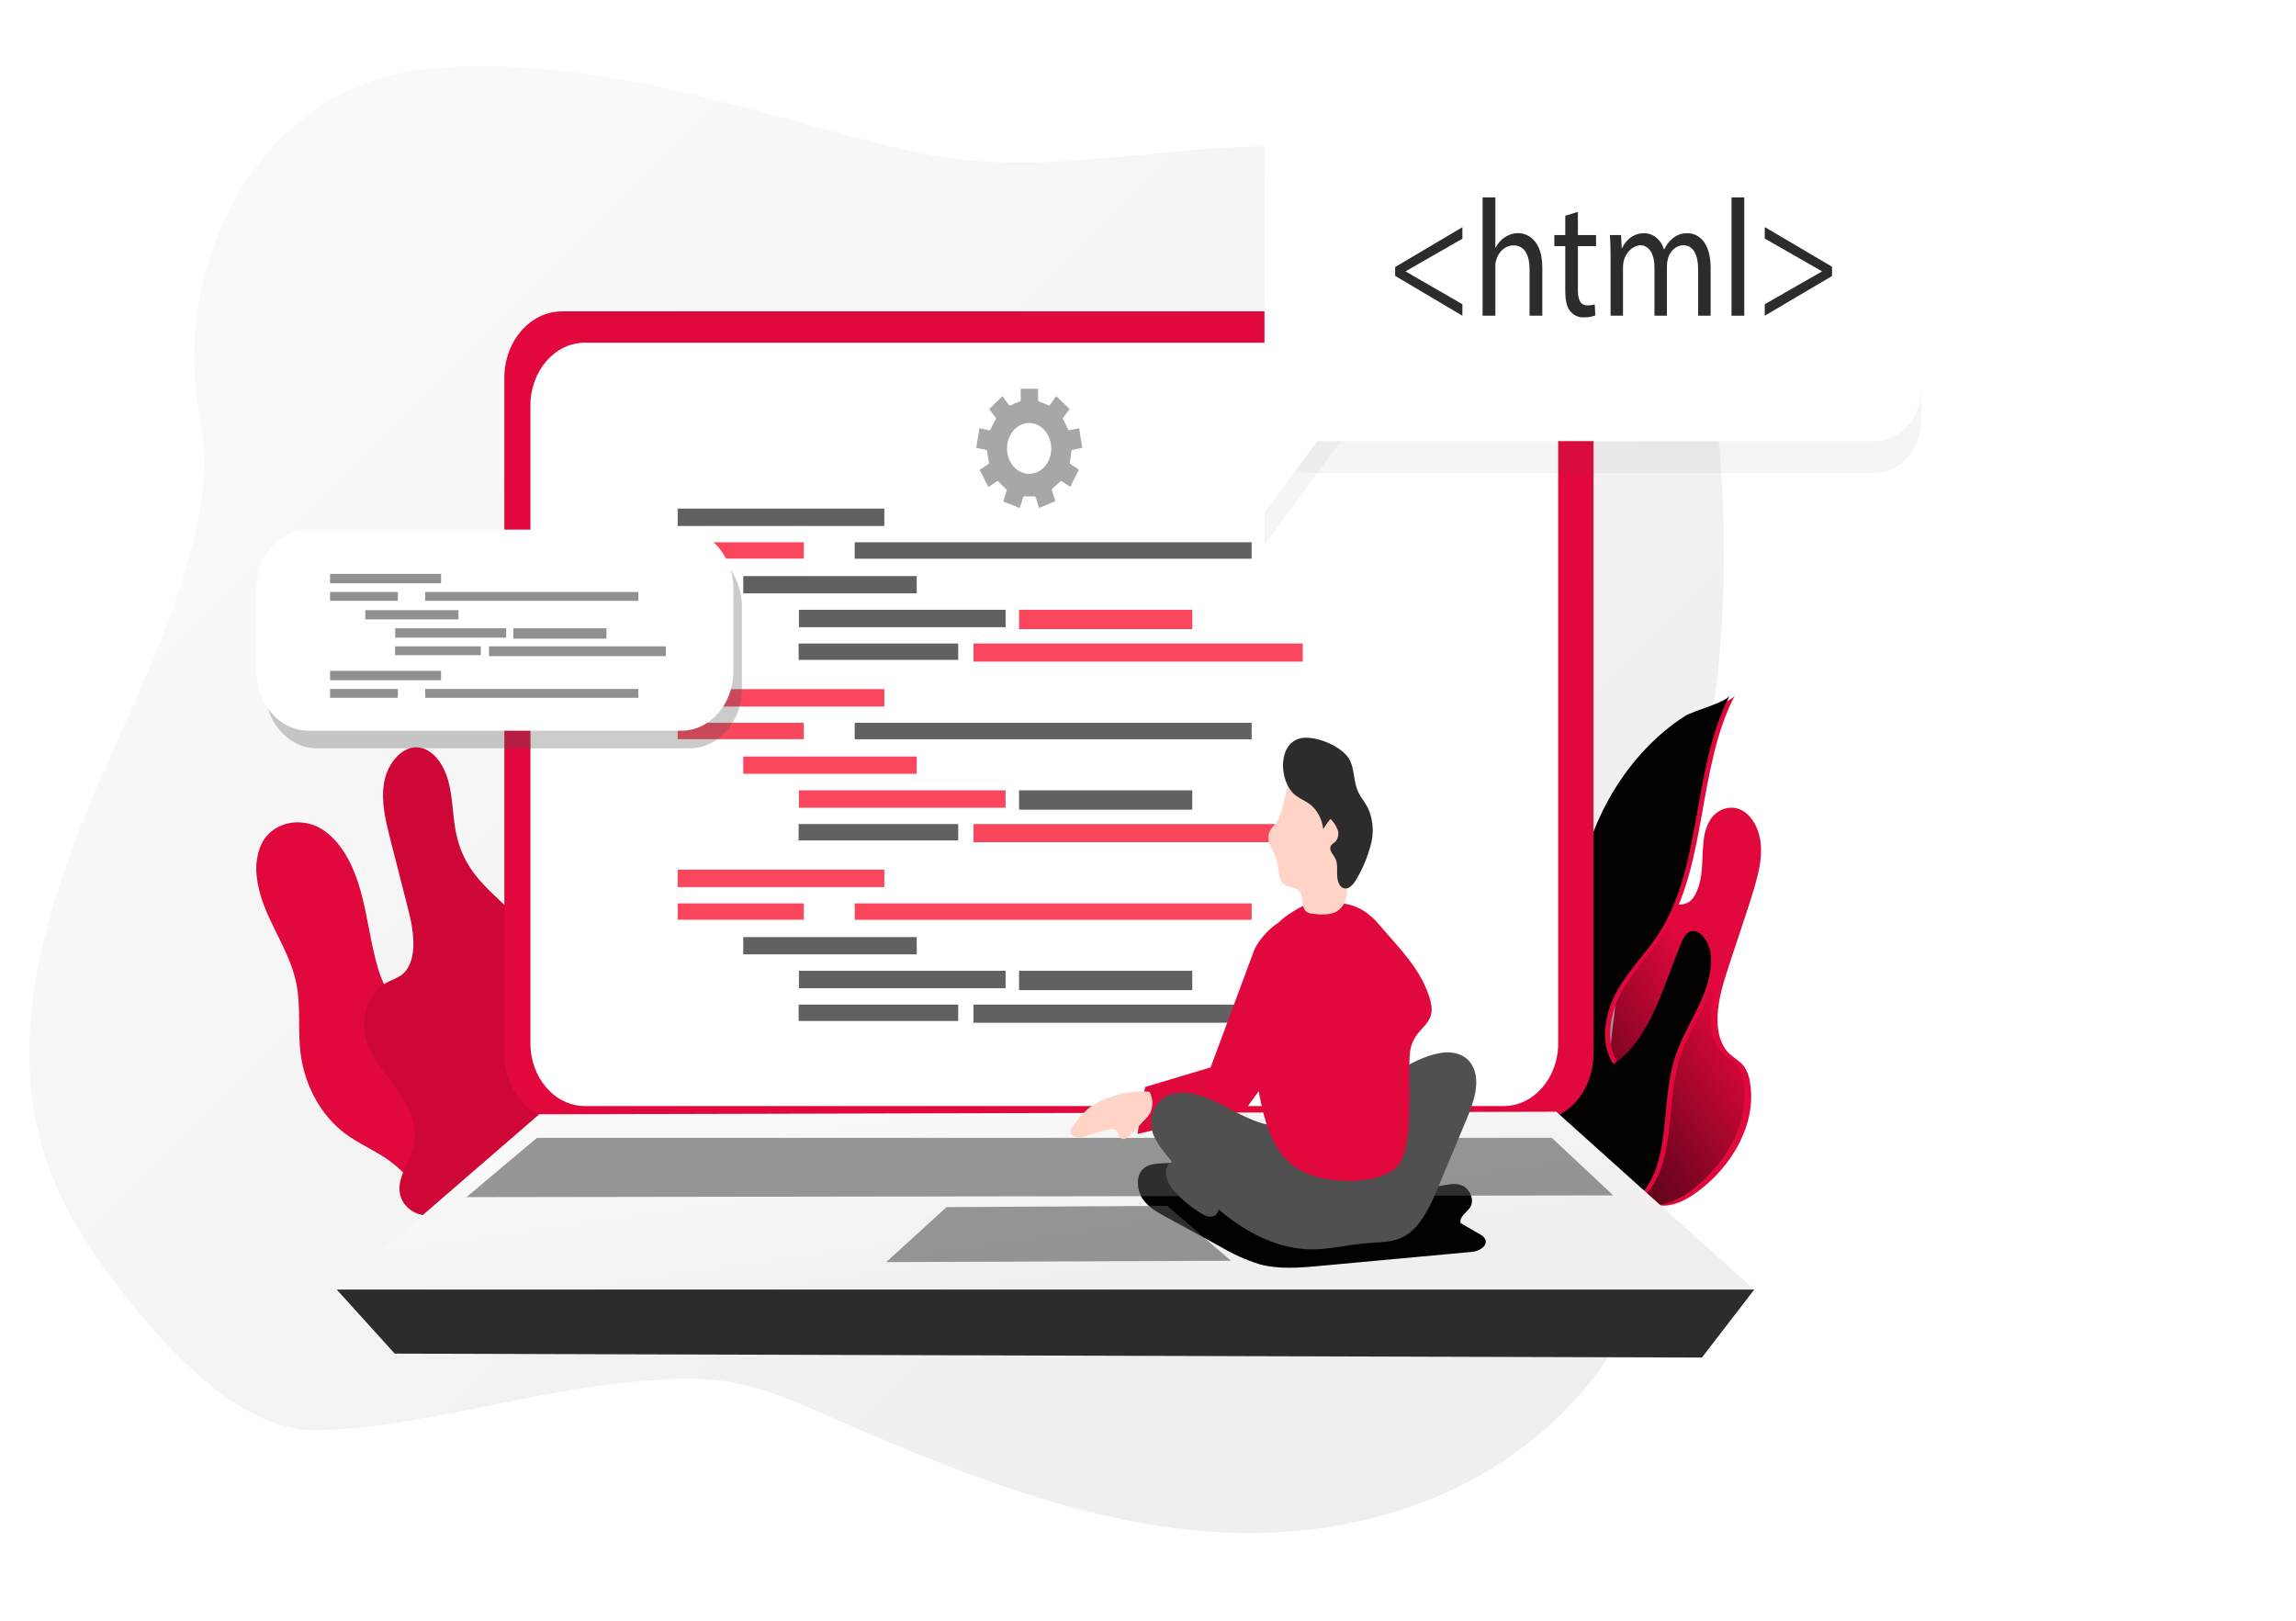 <svg width="313" height="221" viewBox="0 0 313 221" fill="none" xmlns="http://www.w3.org/2000/svg">
<mask id="mask0" mask-type="alpha" maskUnits="userSpaceOnUse" x="0" y="0" width="313" height="221">
<rect width="313" height="221" fill="#C4C4C4"/>
</mask>
<g mask="url(#mask0)">
<g filter="url(#filter0_dd)">
<path d="M16.663 175.506C12.685 170.135 9.248 164.089 7.467 157.359C3.489 142.279 8.238 126.087 14.111 111.816C19.745 98.146 29.63 80.351 29.834 64.894C29.873 62.105 29.236 59.365 28.855 56.605C28.07 50.596 28.494 44.462 30.095 38.67C31.696 32.878 34.43 27.581 38.09 23.184C43.946 16.388 51.726 12.206 60.032 11.39C86.066 8.675 114.205 20.93 130.644 23.422C149.578 26.296 168.951 19.451 187.812 22.926C204.597 26.008 220.862 17.029 229.607 33.727C238.353 50.425 239.263 92.547 232.741 110.531C230.331 117.177 226.881 123.357 225.247 130.306C223.453 137.95 223.978 146.066 225.169 153.864C226.118 160.089 227.488 166.383 226.756 172.647C225.889 180.092 222.088 186.734 217.438 192.03C204.566 206.693 185.324 212.084 167.204 210.823C149.084 209.562 131.714 202.385 114.765 194.974C110.691 193.187 106.595 191.37 102.292 190.541C97.373 189.598 92.324 189.98 87.37 190.467C73.45 191.812 58.892 196.701 45.054 196.964C34.207 197.173 23.225 184.371 16.663 175.506Z" fill="url(#paint0_linear)"/>
</g>
<path d="M231.566 120.844C232.221 118.83 231.978 116.583 232.266 114.454C232.367 113.438 232.695 112.469 233.219 111.642C233.656 111.022 234.239 110.561 234.899 110.313C235.558 110.066 236.266 110.041 236.937 110.244C238.709 110.814 239.836 112.931 240.034 115.031C240.233 117.13 239.692 119.218 239.096 121.215C237.85 125.363 236.361 129.408 235.09 133.545C234.043 136.968 233.368 141.395 235.81 143.695C236.435 144.265 237.22 144.659 237.751 145.361C238.189 146.005 238.471 146.771 238.57 147.58C239.528 153.405 235.919 159.065 231.621 162.306C230.191 163.379 228.598 164.303 226.895 164.354C224.205 164.428 221.758 162.232 220.512 159.487C219.266 156.743 219.023 153.554 219.072 150.461C219.186 146.528 219.5 142.605 220.015 138.714C220.373 135.61 220.74 132.438 221.753 129.585C222.522 127.383 224.106 123.88 226.309 123.366C228.513 122.853 230.38 124.496 231.566 120.844Z" fill="#E0083C"/>
<path d="M230.64 120.725C231.295 118.705 231.052 116.463 231.34 114.335C231.441 113.317 231.769 112.346 232.293 111.516C232.731 110.898 233.315 110.438 233.974 110.191C234.633 109.944 235.34 109.921 236.011 110.124C237.783 110.695 238.91 112.811 239.108 114.905C239.307 116.999 238.766 119.093 238.17 121.09C236.924 125.238 235.435 129.283 234.165 133.425C233.117 136.848 232.442 141.27 234.884 143.569C235.51 144.14 236.294 144.539 236.825 145.241C237.263 145.883 237.545 146.647 237.644 147.455C238.602 153.286 234.993 158.94 230.695 162.186C229.265 163.259 227.672 164.183 225.969 164.229C223.279 164.309 220.832 162.106 219.586 159.368C218.34 156.629 218.097 153.428 218.147 150.336C218.26 146.402 218.575 142.48 219.09 138.589C219.447 135.485 219.814 132.347 220.827 129.46C221.596 127.263 223.18 123.789 225.389 123.247C227.597 122.705 229.454 124.365 230.64 120.725Z" fill="url(#paint1_linear)"/>
<path d="M236.511 94.793C231.349 104.641 232.793 117.94 226.856 127.2C225.055 130.013 222.657 132.29 221.039 135.251C219.421 138.212 218.765 142.308 220.632 145.064C225.655 141.715 227.407 134.555 229.909 128.518C230.081 128.011 230.361 127.562 230.723 127.212C232.078 126.111 233.761 128.267 233.91 130.167C234.312 135.228 230.579 139.347 229.035 144.106C227.1 150.073 228.484 157.559 224.811 162.329C224.067 163.293 223.064 164.115 221.937 164.12C221.115 164.065 220.32 163.76 219.634 163.236C216.934 161.427 214.641 158.915 212.94 155.901C211.239 152.888 210.177 149.457 209.841 145.886C209.31 139.804 209.93 132.672 213.171 127.828C215.817 123.874 215.733 119.681 217.351 114.934C219.043 110.008 221.689 105.59 225.089 102.017C226.71 100.311 228.497 98.827 230.415 97.595C231.497 96.916 236.029 95.741 236.511 94.793Z" fill="#E0083C"/>
<path d="M235.818 94.793C230.656 104.641 232.095 117.94 226.164 127.2C224.362 130.013 221.964 132.29 220.346 135.251C218.728 138.212 218.073 142.308 219.934 145.064C224.962 141.715 226.71 134.555 229.216 128.518C229.386 128.01 229.666 127.56 230.03 127.212C231.385 126.111 233.068 128.267 233.217 130.167C233.619 135.228 229.886 139.347 228.343 144.106C226.407 150.073 227.792 157.559 224.119 162.329C223.374 163.293 222.366 164.115 221.245 164.12C220.421 164.064 219.625 163.759 218.936 163.236C216.237 161.425 213.946 158.913 212.245 155.899C210.544 152.886 209.481 149.456 209.143 145.886C208.617 139.804 209.237 132.672 212.474 127.828C215.124 123.874 215.04 119.681 216.658 114.934C218.35 110.008 220.997 105.59 224.396 102.017C226.017 100.311 227.804 98.827 229.723 97.595C230.81 96.916 235.337 95.741 235.818 94.793Z" fill="url(#paint2_linear)"/>
<path d="M51.518 131.981C50.525 128.558 50.128 124.981 49.19 121.558C48.252 118.134 46.609 114.74 43.869 113.028C41.129 111.316 37.133 111.955 35.624 115.099C35.025 116.454 34.808 117.989 35.003 119.492C35.549 124.793 39.391 128.94 40.414 134.15C41.024 137.242 40.583 140.488 40.98 143.632C41.267 145.829 41.953 147.932 42.991 149.805C44.03 151.678 45.4 153.28 47.011 154.507C48.847 155.887 50.952 156.743 52.828 158.055C55.296 159.793 57.304 162.273 58.636 165.227C60.194 163.603 61.423 161.607 62.238 159.378C63.053 157.15 63.433 154.743 63.351 152.327C62.929 141.835 54.099 140.722 51.518 131.981Z" fill="#E0083C"/>
<path d="M51.518 131.981C50.525 128.558 50.128 124.981 49.19 121.558C48.252 118.134 46.609 114.74 43.869 113.028C41.129 111.316 37.133 111.955 35.624 115.099C35.025 116.454 34.808 117.989 35.003 119.492C35.549 124.793 39.391 128.94 40.414 134.15C41.024 137.242 40.583 140.488 40.98 143.632C41.267 145.829 41.953 147.932 42.991 149.805C44.03 151.678 45.4 153.28 47.011 154.507C48.847 155.887 50.952 156.743 52.828 158.055C55.296 159.793 57.304 162.273 58.636 165.227C60.194 163.603 61.423 161.607 62.238 159.378C63.053 157.15 63.433 154.743 63.351 152.327C62.929 141.835 54.099 140.722 51.518 131.981Z" fill="url(#paint3_linear)"/>
<path d="M62.094 113.148C61.692 110.917 61.707 108.584 61.102 106.41C60.496 104.236 59.057 102.125 57.081 101.897C54.808 101.634 52.832 104.059 52.37 106.632C51.909 109.205 52.554 111.853 53.199 114.375L55.716 124.245C56.5 127.309 56.977 131.36 54.599 133.014C54.036 133.338 53.456 133.622 52.862 133.864C51.871 134.393 51.037 135.245 50.463 136.314C49.89 137.383 49.602 138.622 49.636 139.878C49.764 142.993 51.815 145.475 53.606 147.825C55.398 150.176 57.116 153.166 56.431 156.184C55.934 158.42 54.133 160.36 54.505 162.631C54.808 164.514 56.595 165.684 58.262 165.701C59.93 165.718 61.499 164.868 63.003 164.035L70.185 160.041C72.493 158.757 74.921 157.359 76.301 154.872C77.157 153.147 77.654 151.218 77.75 149.235C78.37 141.699 76.608 134.158 72.786 127.993C69.272 122.374 63.479 120.81 62.094 113.148Z" fill="#CE0737"/>
<path d="M62.094 113.148C61.692 110.917 61.707 108.584 61.102 106.41C60.496 104.236 59.057 102.125 57.081 101.897C54.808 101.634 52.832 104.059 52.37 106.632C51.909 109.205 52.554 111.853 53.199 114.375L55.716 124.245C56.5 127.309 56.977 131.36 54.599 133.014C54.036 133.338 53.456 133.622 52.862 133.864C51.871 134.393 51.037 135.245 50.463 136.314C49.89 137.383 49.602 138.622 49.636 139.878C49.764 142.993 51.815 145.475 53.606 147.825C55.398 150.176 57.116 153.166 56.431 156.184C55.934 158.42 54.133 160.36 54.505 162.631C54.808 164.514 56.595 165.684 58.262 165.701C59.93 165.718 61.499 164.868 63.003 164.035L70.185 160.041C72.493 158.757 74.921 157.359 76.301 154.872C77.157 153.147 77.654 151.218 77.75 149.235C78.37 141.699 76.608 134.158 72.786 127.993C69.272 122.374 63.479 120.81 62.094 113.148Z" fill="url(#paint4_linear)"/>
<path d="M209.347 42.446H76.641C72.285 42.446 68.754 46.505 68.754 51.512V143.672C68.754 148.679 72.285 152.738 76.641 152.738H209.347C213.703 152.738 217.234 148.679 217.234 143.672V51.512C217.234 46.505 213.703 42.446 209.347 42.446Z" fill="#E0083C"/>
<path d="M204.978 46.714H79.753C75.644 46.714 72.312 50.543 72.312 55.266V142.229C72.312 146.952 75.644 150.781 79.753 150.781H204.978C209.087 150.781 212.419 146.952 212.419 142.229V55.266C212.419 50.543 209.087 46.714 204.978 46.714Z" fill="white"/>
<path opacity="0.8" d="M120.557 69.33H92.383V71.704H120.557V69.33Z" fill="#3A3A3A"/>
<path d="M109.577 73.923H92.383V76.154H109.577V73.923Z" fill="#FB475D"/>
<path opacity="0.8" d="M170.63 73.923H116.516V76.165H170.63V73.923Z" fill="#3A3A3A"/>
<path opacity="0.8" d="M124.971 78.533H101.324V80.884H124.971V78.533Z" fill="#3A3A3A"/>
<path opacity="0.8" d="M137.084 83.126H108.91V85.499H137.084V83.126Z" fill="#3A3A3A"/>
<path d="M162.534 83.126H138.922V85.762H162.534V83.126Z" fill="#FB475D"/>
<path opacity="0.8" d="M130.627 87.724H108.871V89.955H130.627V87.724Z" fill="#3A3A3A"/>
<path d="M177.603 87.724H132.711V90.195H177.603V87.724Z" fill="#FB475D"/>
<path d="M120.557 93.943H92.383V96.317H120.557V93.943Z" fill="#FB475D"/>
<path d="M109.577 98.536H92.383V100.767H109.577V98.536Z" fill="#FB475D"/>
<path opacity="0.8" d="M170.63 98.536H116.516V100.778H170.63V98.536Z" fill="#3A3A3A"/>
<path d="M124.971 103.135H101.324V105.485H124.971V103.135Z" fill="#FB475D"/>
<path d="M137.084 107.739H108.91V110.113H137.084V107.739Z" fill="#FB475D"/>
<path opacity="0.8" d="M162.534 107.739H138.922V110.375H162.534V107.739Z" fill="#3A3A3A"/>
<path opacity="0.8" d="M130.627 112.337H108.871V114.568H130.627V112.337Z" fill="#3A3A3A"/>
<path d="M177.603 112.337H132.711V114.808H177.603V112.337Z" fill="#FB475D"/>
<path d="M120.557 118.557H92.383V120.93H120.557V118.557Z" fill="#FB475D"/>
<path d="M109.577 123.149H92.383V125.38H109.577V123.149Z" fill="#FB475D"/>
<path d="M170.63 123.149H116.516V125.391H170.63V123.149Z" fill="#FB475D"/>
<path opacity="0.8" d="M124.971 127.748H101.324V130.099H124.971V127.748Z" fill="#3A3A3A"/>
<path opacity="0.8" d="M137.084 132.341H108.91V134.714H137.084V132.341Z" fill="#3A3A3A"/>
<path opacity="0.8" d="M162.534 132.341H138.922V134.977H162.534V132.341Z" fill="#3A3A3A"/>
<path opacity="0.8" d="M130.627 136.951H108.871V139.182H130.627V136.951Z" fill="#3A3A3A"/>
<path opacity="0.8" d="M177.603 136.951H132.711V139.421H177.603V136.951Z" fill="#3A3A3A"/>
<path opacity="0.3" d="M43.199 102.011L94.062 102.011C97.972 102.011 101.141 98.368 101.141 93.875V82.732C101.141 78.239 97.972 74.596 94.062 74.596H43.199C39.29 74.596 36.121 78.239 36.121 82.732V93.875C36.121 98.368 39.29 102.011 43.199 102.011Z" fill="#505050"/>
<path d="M73.506 151.905L45.902 175.794H239.15L212.162 151.551L73.506 151.905Z" fill="url(#paint5_linear)"/>
<path d="M199.235 161.576C200.267 161.958 201.052 163.436 200.466 164.491C200.019 165.296 198.892 165.82 199.121 166.739L201.761 168.268C202.057 168.396 202.308 168.633 202.476 168.941C202.853 169.883 201.622 170.556 200.724 170.653L180.01 172.564C177.231 172.821 174.401 173.072 171.686 172.342C169.847 171.764 168.067 170.962 166.375 169.951L158.78 165.803C157.654 165.187 156.477 164.525 155.733 163.373C154.988 162.22 154.839 160.417 155.733 159.442C156.378 158.757 157.326 158.654 158.215 158.597C165.302 158.141 172.408 158.301 179.474 159.077C182.909 159.457 186.331 159.982 189.739 160.651C191.437 160.982 193.273 161.701 194.981 161.792C196.361 161.861 197.885 161.068 199.235 161.576Z" fill="url(#paint6_linear)"/>
<path d="M53.81 184.529L45.902 175.794H239.15L232.012 185.065L53.81 184.529Z" fill="#2D2C2C"/>
<path opacity="0.58" d="M120.812 172.051L129.032 164.559L159.123 164.383L167.809 171.868L120.812 172.051Z" fill="#505050"/>
<path opacity="0.58" d="M63.586 163.196L219.919 162.956L211.545 155.111H73.201L63.586 163.196Z" fill="#505050"/>
<path d="M159.797 162.044C160.869 163.307 162.101 164.376 163.451 165.216C164.165 165.712 165.123 166.192 165.769 165.587C166.414 164.982 166.225 163.875 165.898 163.059C165.059 160.943 163.083 158.672 160.993 158.295C158.656 157.873 158.427 160.258 159.797 162.044Z" fill="#505050"/>
<path d="M170.923 129.665L165.036 145.509L156.101 148.18L155.059 154.575L169.791 151.243L176.74 141.647C176.74 141.647 177.733 130.407 176.12 126.048C175.375 124.006 171.677 127.623 170.923 129.665Z" fill="#E0083C"/>
<g opacity="0.24">
<path opacity="0.24" d="M255.591 17.023H178.718C175.217 17.023 172.379 20.285 172.379 24.308V57.2C172.379 61.224 175.217 64.486 178.718 64.486H255.591C259.092 64.486 261.93 61.224 261.93 57.2V24.308C261.93 20.285 259.092 17.023 255.591 17.023Z" fill="#505050"/>
<path opacity="0.24" d="M172.379 74.265V57.023H185.061L172.379 74.265Z" fill="#505050"/>
</g>
<path d="M255.591 12.67H178.718C175.217 12.67 172.379 15.932 172.379 19.956V52.847C172.379 56.871 175.217 60.133 178.718 60.133H255.591C259.092 60.133 261.93 56.871 261.93 52.847V19.956C261.93 15.932 259.092 12.67 255.591 12.67Z" fill="white"/>
<path d="M172.379 69.912V52.67H185.061L172.379 69.912Z" fill="white"/>
<path d="M42.039 99.609L92.902 99.609C96.811 99.609 99.981 95.966 99.981 91.473V80.331C99.981 75.837 96.811 72.195 92.902 72.195H42.039C38.13 72.195 34.961 75.837 34.961 80.331V91.473C34.961 95.966 38.13 99.609 42.039 99.609Z" fill="white"/>
<path opacity="0.52" d="M60.126 78.236H44.996V79.514H60.126V78.236Z" fill="#2D2C2C"/>
<path opacity="0.52" d="M54.234 80.701H44.996V81.899H54.234V80.701Z" fill="#2D2C2C"/>
<path opacity="0.52" d="M87.024 80.701H57.961V81.905H87.024V80.701Z" fill="#2D2C2C"/>
<path opacity="0.52" d="M62.498 83.177H49.801V84.438H62.498V83.177Z" fill="#2D2C2C"/>
<path opacity="0.52" d="M69.004 85.648H53.875V86.926H69.004V85.648Z" fill="#2D2C2C"/>
<path opacity="0.52" d="M82.674 85.648H69.992V87.063H82.674V85.648Z" fill="#2D2C2C"/>
<path opacity="0.52" d="M65.54 88.112H53.855V89.311H65.54V88.112Z" fill="#2D2C2C"/>
<path opacity="0.52" d="M90.769 88.112H66.66V89.442H90.769V88.112Z" fill="#2D2C2C"/>
<path opacity="0.52" d="M60.126 91.45H44.996V92.728H60.126V91.45Z" fill="#2D2C2C"/>
<path opacity="0.52" d="M54.234 93.92H44.996V95.119H54.234V93.92Z" fill="#2D2C2C"/>
<path opacity="0.52" d="M87.024 93.92H57.961V95.124H87.024V93.92Z" fill="#2D2C2C"/>
<path opacity="0.5" d="M133.104 60.903L133.372 59.312C133.421 59.015 133.466 58.712 133.516 58.382C133.952 58.467 134.369 58.541 134.786 58.638C134.814 58.651 134.844 58.657 134.874 58.655C134.904 58.654 134.934 58.645 134.961 58.63C134.988 58.615 135.012 58.594 135.031 58.568C135.051 58.542 135.065 58.511 135.074 58.478C135.263 58.056 135.471 57.645 135.695 57.246C135.715 57.224 135.732 57.197 135.743 57.167C135.754 57.137 135.76 57.105 135.76 57.072C135.76 57.04 135.754 57.007 135.743 56.977C135.732 56.947 135.715 56.92 135.695 56.898C135.417 56.527 135.144 56.145 134.856 55.757L136.663 54.011C136.946 54.393 137.224 54.764 137.487 55.152C137.503 55.184 137.525 55.211 137.55 55.233C137.576 55.255 137.606 55.27 137.637 55.278C137.668 55.286 137.7 55.287 137.732 55.28C137.763 55.273 137.793 55.258 137.819 55.238C138.182 55.052 138.555 54.894 138.936 54.764C139.115 54.707 139.154 54.627 139.149 54.439C139.149 53.96 139.149 53.486 139.149 52.996H141.512C141.512 53.481 141.512 53.96 141.512 54.445C141.512 54.639 141.557 54.707 141.726 54.764C142.106 54.896 142.479 55.054 142.843 55.238C142.869 55.258 142.899 55.272 142.931 55.279C142.962 55.285 142.995 55.284 143.026 55.276C143.057 55.267 143.087 55.251 143.112 55.229C143.138 55.207 143.159 55.179 143.175 55.147C143.438 54.77 143.711 54.405 143.994 54.005L145.806 55.751L144.878 57.024C145.126 57.56 145.374 58.068 145.612 58.564C145.642 58.594 145.676 58.617 145.714 58.63C145.752 58.643 145.792 58.645 145.831 58.638L147.121 58.382L147.533 61.052C147.091 61.143 146.665 61.223 146.243 61.32C146.173 61.32 146.069 61.411 146.059 61.474C145.975 62.044 145.905 62.615 145.831 63.185L147.077 64.019L145.895 66.369L144.639 65.542C144.232 65.913 143.84 66.266 143.458 66.637C143.436 66.669 143.421 66.706 143.414 66.746C143.407 66.785 143.408 66.827 143.418 66.865C143.562 67.345 143.716 67.824 143.87 68.32L141.651 69.25C141.517 68.817 141.368 68.395 141.249 67.961C141.18 67.71 141.085 67.636 140.847 67.659C140.464 67.69 140.079 67.69 139.696 67.659C139.557 67.659 139.502 67.693 139.462 67.841C139.323 68.303 139.169 68.765 139.011 69.256L136.767 68.355L137.263 66.78L136.002 65.553L134.737 66.392L133.555 64.041C133.943 63.785 134.31 63.533 134.682 63.294C134.709 63.283 134.733 63.265 134.753 63.243C134.774 63.22 134.79 63.194 134.801 63.164C134.813 63.134 134.818 63.102 134.818 63.069C134.818 63.036 134.812 63.004 134.801 62.974C134.712 62.536 134.643 62.092 134.593 61.645C134.593 61.428 134.528 61.325 134.315 61.297C133.908 61.24 133.501 61.143 133.094 61.057L133.104 60.903ZM140.336 57.663C139.74 57.654 139.155 57.848 138.654 58.221C138.154 58.594 137.761 59.129 137.525 59.758C137.289 60.388 137.221 61.083 137.328 61.757C137.436 62.431 137.715 63.053 138.13 63.546C138.545 64.038 139.077 64.377 139.66 64.522C140.243 64.667 140.85 64.61 141.404 64.358C141.959 64.106 142.436 63.672 142.776 63.109C143.116 62.546 143.303 61.88 143.314 61.194C143.325 60.273 143.017 59.384 142.459 58.722C141.901 58.06 141.138 57.679 140.336 57.663Z" fill="#505050"/>
<path d="M190.191 36.404L199.359 30.972V32.541L191.631 36.974V37.014L199.359 41.47V43.039L190.191 37.608V36.404Z" fill="#2D2C2C"/>
<path d="M202.113 26.91H203.851V33.757H203.89C204.186 33.165 204.617 32.678 205.136 32.347C205.677 31.983 206.291 31.787 206.918 31.777C208.199 31.777 210.254 32.684 210.254 36.478V43.039H208.516V36.724C208.516 34.949 207.946 33.449 206.303 33.449C205.78 33.457 205.273 33.656 204.854 34.015C204.435 34.375 204.125 34.877 203.97 35.451C203.874 35.756 203.834 36.08 203.851 36.404V43.039H202.113V26.91Z" fill="#2D2C2C"/>
<path d="M215.101 28.884V32.045H217.583V33.551H215.101V39.491C215.101 40.854 215.439 41.63 216.407 41.63C216.741 41.634 217.075 41.588 217.399 41.493L217.479 42.994C216.982 43.188 216.459 43.279 215.935 43.262C215.588 43.286 215.241 43.224 214.917 43.079C214.593 42.935 214.3 42.711 214.059 42.423C213.562 41.853 213.384 40.854 213.384 39.571V33.551H211.895V32.045H213.384V29.409L215.101 28.884Z" fill="#2D2C2C"/>
<path d="M219.557 35.018C219.557 33.877 219.532 32.952 219.473 32.045H220.997L221.076 33.814H221.136C221.422 33.189 221.856 32.668 222.386 32.311C222.917 31.954 223.524 31.775 224.139 31.794C224.733 31.789 225.314 31.998 225.798 32.394C226.283 32.789 226.647 33.35 226.839 33.996H226.879C227.141 33.437 227.505 32.949 227.946 32.564C228.55 32.03 229.299 31.757 230.06 31.794C231.321 31.794 233.202 32.747 233.202 36.564V43.039H231.5V36.815C231.5 34.698 230.83 33.426 229.425 33.426C228.961 33.453 228.516 33.644 228.15 33.973C227.784 34.302 227.515 34.752 227.38 35.263C227.289 35.586 227.242 35.922 227.241 36.261V43.039H225.543V36.45C225.543 34.698 224.868 33.426 223.558 33.426C222.923 33.51 222.336 33.86 221.912 34.41C221.487 34.959 221.253 35.669 221.255 36.404V43.039H219.557V35.018Z" fill="#2D2C2C"/>
<path d="M236.047 26.91H237.784V43.039H236.047V26.91Z" fill="#2D2C2C"/>
<path d="M249.746 37.631L240.578 43.039V41.471L248.361 37.015V36.975L240.578 32.519V30.95L249.746 36.358V37.631Z" fill="#2D2C2C"/>
<path d="M159.923 149.086C158.385 149.417 156.89 151.02 156.91 153.04C156.91 154.66 157.858 155.99 158.752 157.125C164.272 164.12 171.161 170.322 178.905 170.316C181.436 170.316 183.938 169.637 186.469 169.449C188.147 169.323 189.884 169.403 191.433 168.542C193.736 167.258 195.086 164.2 196.273 161.336L200.035 152.315C200.919 150.187 201.797 147.546 200.819 145.469C199.926 143.592 197.916 143.255 196.228 143.569C192.843 144.197 189.83 146.57 186.742 148.481C182.881 150.878 177.708 153.924 173.306 153.382C168.903 152.84 164.445 148.111 159.923 149.086Z" fill="#505050"/>
<path d="M171.738 149.532C172.364 152.744 173.317 156.076 175.496 158.209C177.556 160.235 180.395 160.863 183.105 160.977C185.458 161.074 187.9 160.811 189.955 159.493C193.008 157.525 191.891 147.791 192.184 143.78C192.477 139.77 196.036 140.146 194.968 136.312C193.812 132.17 190.734 129.272 188.099 126.151C187.385 125.272 186.546 124.54 185.617 123.988C183.547 122.847 181.12 122.938 178.811 123.093C177.903 123.15 174.781 125.027 174.255 125.865C169.46 133.436 169.981 140.574 171.738 149.532Z" fill="#E0083C"/>
<path d="M173.751 112.463C173.466 112.74 173.225 113.07 173.036 113.439C172.938 113.758 172.902 114.098 172.932 114.434C172.962 114.771 173.057 115.095 173.21 115.384C173.52 115.958 173.793 116.557 174.029 117.176C174.366 118.346 174.178 119.875 175.061 120.565C175.687 121.05 176.625 120.873 177.136 121.506C177.737 122.26 177.359 123.697 178.084 124.285C178.339 124.455 178.628 124.547 178.923 124.553C179.755 124.71 180.603 124.71 181.435 124.553C181.851 124.472 182.245 124.278 182.584 123.989C182.923 123.699 183.197 123.322 183.385 122.887C183.55 122.353 183.624 121.787 183.604 121.221L183.777 113.125C183.847 111.843 183.788 110.557 183.599 109.291C183.409 108.014 182.837 106.853 181.981 106.01C181.187 105.345 180.241 104.961 179.26 104.904C178.358 104.745 177.436 104.965 176.664 105.525C174.788 107.117 175.399 110.541 173.751 112.463Z" fill="url(#paint7_linear)"/>
<path d="M176.641 108.447C177.227 108.897 177.912 109.154 178.507 109.588C179.016 109.97 179.446 110.474 179.77 111.064C180.094 111.655 180.303 112.319 180.384 113.011C180.685 112.524 181.017 112.063 181.376 111.63C181.771 112.021 182.093 112.498 182.324 113.034C182.434 113.306 182.47 113.609 182.428 113.905C182.387 114.201 182.269 114.475 182.091 114.694C181.863 114.928 181.53 115.048 181.396 115.367C181.158 115.938 181.749 116.474 182.032 117.016C182.359 117.655 182.27 118.448 182.28 119.19C182.29 119.932 182.493 120.799 183.099 121.056C183.903 121.392 184.642 120.417 185.084 119.567C185.884 118.155 186.501 116.618 186.916 115.002C187.328 113.361 187.164 111.599 186.459 110.096C186.052 109.314 185.466 108.669 185.104 107.853C184.543 106.564 184.652 105.001 184.057 103.711C183.119 101.686 178.939 100.043 176.998 100.721C174.06 101.754 174.467 106.798 176.641 108.447Z" fill="#2D2C2C"/>
<path d="M151.438 149.548C150.33 149.859 149.281 150.399 148.34 151.14C147.552 151.857 146.838 152.674 146.211 153.576C146.107 153.679 146.026 153.809 145.975 153.955C145.925 154.101 145.905 154.259 145.918 154.415C145.949 154.509 145.997 154.595 146.057 154.667C146.118 154.74 146.19 154.798 146.27 154.837C146.995 155.271 147.874 154.963 148.658 154.695C149.474 154.408 150.302 154.172 151.14 153.987C151.587 153.885 152.157 153.862 152.376 154.318C152.465 154.506 152.47 154.735 152.564 154.923C152.659 155.071 152.793 155.18 152.946 155.234C153.098 155.289 153.262 155.286 153.413 155.225C153.711 155.088 153.98 154.88 154.203 154.615L156.138 152.572C156.385 152.336 156.602 152.061 156.784 151.756C157.089 151.119 157.17 150.372 157.012 149.668C156.709 148.601 156.813 148.852 155.826 148.79C154.338 148.786 152.859 149.042 151.438 149.548Z" fill="url(#paint8_linear)"/>
<path d="M171.527 148.647L175.761 140.089L175.488 158.187C175.488 158.187 172.689 156.846 171.527 148.647Z" fill="url(#paint9_linear)"/>
</g>
<defs>
<filter id="filter0_dd" x="-14" y="-9" width="262" height="231" filterUnits="userSpaceOnUse" color-interpolation-filters="sRGB">
<feFlood flood-opacity="0" result="BackgroundImageFix"/>
<feColorMatrix in="SourceAlpha" type="matrix" values="0 0 0 0 0 0 0 0 0 0 0 0 0 0 0 0 0 0 127 0"/>
<feOffset dx="3" dy="3"/>
<feGaussianBlur stdDeviation="4"/>
<feColorMatrix type="matrix" values="0 0 0 0 0.367 0 0 0 0 0.367 0 0 0 0 0.367 0 0 0 0.4 0"/>
<feBlend mode="normal" in2="BackgroundImageFix" result="effect1_dropShadow"/>
<feColorMatrix in="SourceAlpha" type="matrix" values="0 0 0 0 0 0 0 0 0 0 0 0 0 0 0 0 0 0 127 0"/>
<feOffset dx="-5" dy="-5"/>
<feGaussianBlur stdDeviation="7.5"/>
<feColorMatrix type="matrix" values="0 0 0 0 1 0 0 0 0 1 0 0 0 0 1 0 0 0 1 0"/>
<feBlend mode="normal" in2="effect1_dropShadow" result="effect2_dropShadow"/>
<feBlend mode="normal" in="SourceGraphic" in2="effect2_dropShadow" result="shape"/>
</filter>
<linearGradient id="paint0_linear" x1="96.599" y1="8" x2="222.168" y2="135.09" gradientUnits="userSpaceOnUse">
<stop stop-color="#F9F9F9"/>
<stop offset="1" stop-color="#F0EEEE"/>
</linearGradient>
<linearGradient id="paint1_linear" x1="233.792" y1="134.766" x2="198.56" y2="158.532" gradientUnits="userSpaceOnUse">
<stop stop-color="#010101" stop-opacity="0"/>
<stop offset="0.95" stop-color="#010101"/>
</linearGradient>
<linearGradient id="paint2_linear" x1="12813.7" y1="16256.9" x2="8398.16" y2="17301.1" gradientUnits="userSpaceOnUse">
<stop stop-color="#262626" stop-opacity="0"/>
<stop offset="0.95" stop-color="#010101"/>
</linearGradient>
<linearGradient id="paint3_linear" x1="2651.77" y1="13320.9" x2="4957.17" y2="13752.7" gradientUnits="userSpaceOnUse">
<stop stop-color="#010101" stop-opacity="0"/>
<stop offset="0.95" stop-color="#010101"/>
</linearGradient>
<linearGradient id="paint4_linear" x1="3139.54" y1="15479.6" x2="8223.91" y2="16298.1" gradientUnits="userSpaceOnUse">
<stop stop-color="#010101" stop-opacity="0"/>
<stop offset="0.95" stop-color="#010101"/>
</linearGradient>
<linearGradient id="paint5_linear" x1="121.695" y1="151.188" x2="125.965" y2="181.019" gradientUnits="userSpaceOnUse">
<stop stop-color="#F9F9F9"/>
<stop offset="1" stop-color="#F0EEEE"/>
</linearGradient>
<linearGradient id="paint6_linear" x1="17392.2" y1="4802.78" x2="17411.8" y2="3230.38" gradientUnits="userSpaceOnUse">
<stop stop-color="#010101" stop-opacity="0"/>
<stop offset="0.95" stop-color="#010101"/>
</linearGradient>
<linearGradient id="paint7_linear" x1="4042.25" y1="7618.87" x2="4241.21" y2="7618.87" gradientUnits="userSpaceOnUse">
<stop stop-color="#FFD4C7"/>
<stop offset="0.42" stop-color="#EAD4D0"/>
<stop offset="1" stop-color="#FAD0BE"/>
</linearGradient>
<linearGradient id="paint8_linear" x1="4119.38" y1="2607.02" x2="4323.69" y2="2607.02" gradientUnits="userSpaceOnUse">
<stop stop-color="#FFD4C7"/>
<stop offset="0.42" stop-color="#EAD4D0"/>
<stop offset="1" stop-color="#FAD0BE"/>
</linearGradient>
<linearGradient id="paint9_linear" x1="1644.98" y1="5184.27" x2="1818.32" y2="5155" gradientUnits="userSpaceOnUse">
<stop stop-color="#010101" stop-opacity="0"/>
<stop offset="0.95" stop-color="#010101"/>
</linearGradient>
</defs>
</svg>

